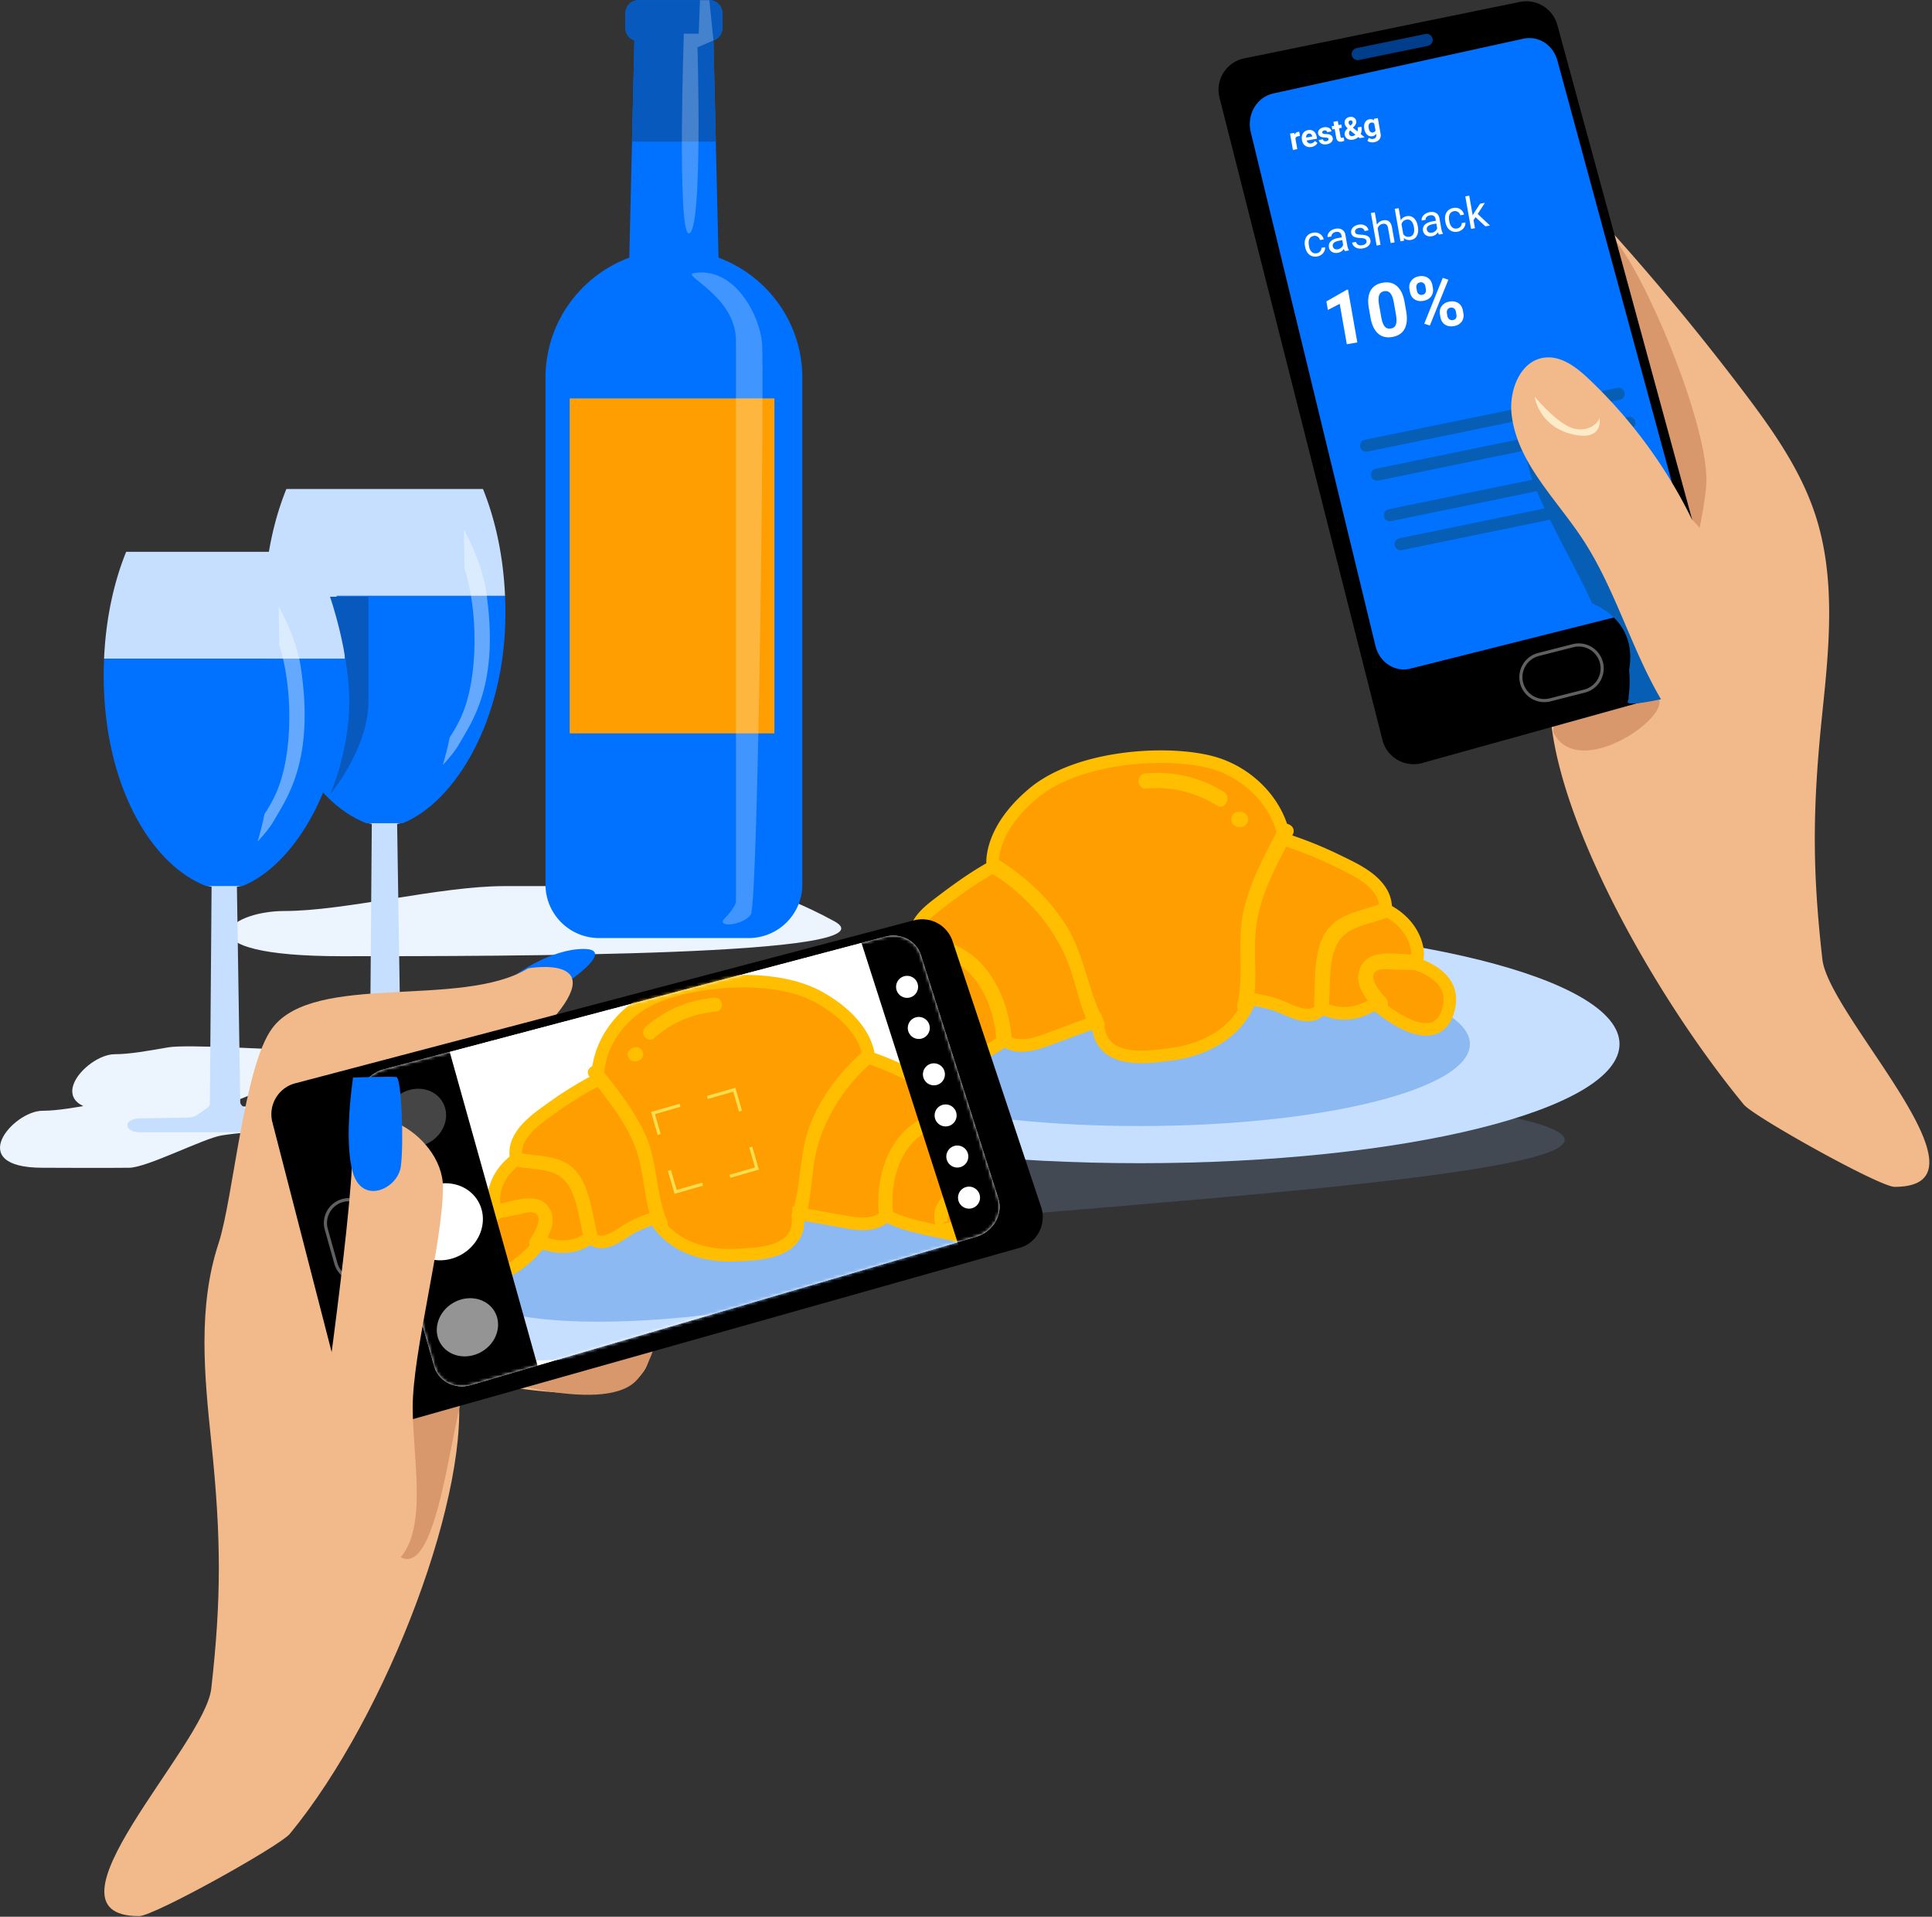 <svg xmlns="http://www.w3.org/2000/svg" width="615" height="610" fill="none">
  <rect width="100%" height="100%" fill="#333333" stroke="none"/>
  <path fill="#ECF4FD" fill-rule="evenodd" d="M234.479 282h-73.92c-20.542 0-50.673 7.923-69.959 7.923-19.285 0-33.649 14.391 18.155 14.391s177.298 0 156.781-11.157C245.02 282 234.479 282 234.479 282zM129.421 334.134h-35.85c-4.935 0-34.11-1.869-40.124-.808-6.124 1.081-12.181 2.172-16.9 2.172-9.353 0-25.123 18.139 0 18.139 6.528 0 18.108.106 27.594 0 5.738-.064 23.72-9.386 29.43-10.295 21.175-3.369 56.712.342 50.912-3.175-9.95-6.033-15.062-6.033-15.062-6.033z" clip-rule="evenodd"/>
  <path fill="#ECF4FD" fill-rule="evenodd" d="M106.421 352.134h-35.85c-4.935 0-34.11-1.869-40.124-.808-6.124 1.081-12.181 2.172-16.9 2.172-9.353 0-25.123 18.139 0 18.139 6.528 0 18.108.106 27.594 0 5.739-.064 23.72-9.386 29.43-10.295 21.175-3.369 56.712.342 50.912-3.175-9.95-6.033-15.062-6.033-15.062-6.033z" clip-rule="evenodd"/>
  <path fill="#8CB9F1" fill-rule="evenodd" d="M338.11 320s-137.57 12.036-127.411 28.497c10.158 16.461 24.549 45.629 115.535 37.899 90.985-7.73 229.01-17.674 146.631-32.559C390.485 338.952 338.11 320 338.11 320z" clip-rule="evenodd" opacity=".165"/>
  <path fill="#C6DFFF" fill-rule="evenodd" d="M515.528 332.269c0 20.941-68.37 37.916-152.707 37.916-84.337 0-152.707-16.975-152.707-37.916 0-20.942 68.37-37.917 152.707-37.917 84.337 0 152.707 16.975 152.707 37.917z" clip-rule="evenodd"/>
  <path fill="#8CB9F1" fill-rule="evenodd" d="M467.9 332.269c0 14.41-47.046 26.09-105.078 26.09-58.033 0-105.078-11.68-105.078-26.09s47.045-26.091 105.078-26.091c58.032 0 105.078 11.681 105.078 26.091z" clip-rule="evenodd"/>
  <path fill="#FF9E00" fill-rule="evenodd" d="M450.726 306.736c.54-1.601.716-3.264.366-4.972-1.144-5.567-5.034-9.72-9.984-12.22.065-1.827-.352-3.688-1.214-5.246-2.881-5.209-9.41-8.023-14.48-10.503-5.351-2.614-10.904-4.818-16.573-6.65a22.441 22.441 0 0 0-.567-2.786c-2.704-9.861-10.883-17.792-20.429-21.087-13.429-4.634-43.937-3.352-58.923 9.204-14.29 11.971-13.063 22.764-12.833 23.377-5.949 3.239-11.539 7.302-16.926 11.407-3.618 2.756-8.171 6.246-7.787 11.345.065.879.292 1.672.609 2.414-4.336 3.938-9.742 6.981-11.909 12.578-1.675 4.326-1.378 9.488 2.549 12.209-3.304 5.635-4.559 16.965 2.659 20.133 3.372 1.479 7.338-1.876 10.19-3.194 5.947-2.743 12.198-4.8 18.011-7.832a49.179 49.179 0 0 0 6.259-3.87c3.503 2.663 8.489 1.657 12.437.253 5.651-2.009 11.215-4.207 16.871-6.184.277 1.203.566 2.411.901 3.625 2.651 9.641 15.377 7.823 23.17 6.74 10.29-1.427 20.42-6.615 24.517-16.692.111-.271.198-.542.296-.814 2.456.355 4.902.84 7.325 1.511 4.283 1.186 11.018 6.062 14.928 1.935.18-.19.307-.41.471-.606 4.213 1.939 8.833 2.444 13.969.21.988-.43 2.081-.968 3.214-1.585 7.218 6.227 19.565 13.443 23.033 2.517 2.636-8.308-3.294-12.829-10.15-15.217z" clip-rule="evenodd"/>
  <path stroke="#FFBE00" stroke-width="4" d="M450.726 306.736c.54-1.601.716-3.264.366-4.972-1.144-5.567-5.034-9.72-9.984-12.22.065-1.827-.352-3.688-1.214-5.246-2.881-5.209-9.41-8.023-14.48-10.503-5.351-2.614-10.904-4.818-16.573-6.65a22.441 22.441 0 0 0-.567-2.786c-2.704-9.861-10.883-17.792-20.429-21.087-13.428-4.634-43.937-3.352-58.923 9.204-14.29 11.971-13.063 22.764-12.833 23.377-5.949 3.239-11.539 7.302-16.926 11.407-3.618 2.756-8.171 6.246-7.787 11.345.065.879.292 1.672.609 2.414-4.336 3.938-9.742 6.981-11.909 12.578-1.675 4.326-1.378 9.488 2.549 12.209-3.304 5.635-4.559 16.965 2.659 20.133 3.372 1.479 7.338-1.876 10.19-3.194 5.947-2.743 12.198-4.8 18.011-7.832a49.179 49.179 0 0 0 6.259-3.87c3.503 2.663 8.489 1.657 12.437.253 5.651-2.009 11.215-4.207 16.871-6.184.277 1.203.566 2.411.901 3.625 2.651 9.641 15.377 7.823 23.17 6.74 10.29-1.427 20.42-6.615 24.517-16.692.111-.271.198-.542.296-.814 2.456.355 4.902.84 7.325 1.511 4.283 1.186 11.018 6.062 14.928 1.935.18-.19.307-.41.471-.606 4.213 1.939 8.833 2.444 13.969.21.988-.43 2.081-.968 3.214-1.585 7.218 6.227 19.565 13.443 23.033 2.517 2.636-8.308-3.294-12.829-10.15-15.217"/>
  <path fill="#FFBE00" fill-rule="evenodd" d="M315.494 277.821c9.839 6.136 17.796 14.548 22.931 24.977 3.914 7.954 4.746 16.897 8.884 24.703 1.464 2.759 5.472.001 4.018-2.741-5.292-9.98-6.048-21.211-12.405-30.941-5.497-8.411-12.775-15.057-21.271-20.357-2.659-1.658-4.789 2.716-2.157 4.359zM407.155 263.428c-4.358 8.119-8.791 16.399-11.056 25.395-2.575 10.222.086 20.601-2.207 30.765-.689 3.057 4.081 4.012 4.769.96 2.06-9.135-.13-18.311 1.482-27.497 1.722-9.814 6.716-18.794 11.373-27.468 1.483-2.766-2.884-4.907-4.361-2.155zM439.646 287.552c-5.938 2.343-13.139 2.969-17.191 8.484-4.562 6.208-3.649 15.956-4.164 23.223-.219 3.084 4.548 4.076 4.769.963.436-6.143-.324-14.421 2.68-19.962 3.024-5.581 10.092-5.98 15.524-8.122 2.899-1.146 1.306-5.74-1.618-4.586zM450.333 303.85c-5.098-.086-14.015-2.097-16.99 3.465-2.825 5.283.964 10.256 4.546 13.905 2.195 2.239 5.371-1.443 3.192-3.667-1.741-1.773-6.813-7.747-1.777-8.957 1.521-.367 3.381-.03 4.931-.004 2.146.035 4.292.073 6.437.108 3.13.052 2.771-4.798-.339-4.85zM293.538 303.679c14.822-.514 22.433 13.436 23.569 26.442.272 3.113 5.124 2.782 4.851-.339-1.381-15.817-11.183-31.563-28.759-30.952-3.13.108-2.787 4.957.339 4.849zM281.037 328.228c3.616.566 7.352.921 10.909 1.795 1.855.457 3.821 1.036 5.244 2.395.614.585 3.016 3.988 1.411 4.811l2.449-.171c-.151-.058-.301-.113-.449-.169-2.908-1.097-5.084 3.254-2.156 4.357 6.016 2.267 5.877-6.838 3.898-10.093-4.009-6.602-13.602-6.637-20.343-7.692-3.087-.482-4.059 4.284-.963 4.767zM364.95 250.968c8.049-.697 15.533 1.13 22.405 5.365 2.667 1.646 4.799-2.729 2.156-4.359-7.54-4.646-16.083-6.62-24.9-5.855-3.115.269-2.786 5.12.339 4.849zM394.538 263.205c.162.001.325.001.487.003 1.313.006 2.343-1.355 2.257-2.594-.098-1.395-1.279-2.248-2.596-2.255a39.653 39.653 0 0 0-.487-.003c-1.315-.008-2.343 1.355-2.257 2.594.098 1.395 1.277 2.248 2.596 2.255z" clip-rule="evenodd"/>
  <path fill="#0172FF" fill-rule="evenodd" d="M228.724 82l-1.626-69.14c1.644-.54 2.842-2.072 2.842-3.9V4.183a4.128 4.128 0 0 0-4.13-4.124h-22.579a4.126 4.126 0 0 0-4.128 4.124V8.96c0 1.828 1.196 3.36 2.842 3.9L200.317 82c-15.565 5.774-26.676 20.708-26.676 38.276v161.196c0 9.421 7.639 17.059 17.066 17.059h47.629c9.425 0 17.064-7.638 17.064-17.059V120.276c0-17.568-11.111-32.502-26.676-38.277z" clip-rule="evenodd"/>
  <path fill="#0759BE" fill-rule="evenodd" d="M229.948 4.18v4.785c0 1.824-1.208 3.364-2.844 3.908l.759 32.193h-26.686l.759-32.193c-1.634-.544-2.844-2.084-2.844-3.908V4.18c0-2.273 1.848-4.122 4.149-4.122h22.56c2.299 0 4.147 1.849 4.147 4.122z" clip-rule="evenodd"/>
  <path fill="#FF9E00" fill-rule="evenodd" d="M181.341 233.387h65.172V126.789h-65.172v106.598z" clip-rule="evenodd"/>
  <path fill="#fff" fill-rule="evenodd" d="M222.815.058l-.395 10.66h-4.741s-2.171 63.564 1.582 63.564c4.542 0 2.764-59.222 2.764-59.222l5.079-2.188L225.801.058h-2.986zM220.84 86.915c-4.095.682 13.428 7.303 13.428 21.517v178.65s-.394 1.973-3.554 5.131c-3.159 3.16 5.926 2.368 8.295-1.184 2.37-3.553 4.344-173.32 3.554-182.004-.79-8.686-8.689-24.282-21.723-22.11z" clip-rule="evenodd" opacity=".248"/>
  <path fill="#C6DFFF" fill-rule="evenodd" d="M153.346 338.019v.159c0 1.188-1.731 2.158-3.849 2.158h-54.1c-2.223 0-3.98-1.044-3.824-2.288v-.101c.129-1.101 1.731-1.984 3.722-2.013l15.56-.276c1.136-.014 2.171-.317 2.895-.811l3.231-2.257c.515-.378.827-.842.827-1.319l.542-69.086a33.744 33.744 0 0 1-1.758-.348h11.605c-.593.144-1.188.261-1.783.362l1.06 68.551c0 .346.181.694.465.998l2.404 2.477c.646.651 1.835 1.071 3.154 1.116l16.231.535c2.016.058 3.618 1.013 3.618 2.143zM160.765 189.639H84.127c.545-12.635 3.078-24.286 7.033-34.026h62.575c3.952 9.74 6.487 21.391 7.03 34.026z" clip-rule="evenodd"/>
  <path fill="#0172FF" fill-rule="evenodd" d="M160.894 195.013c0 34.463-16.257 60.351-32.697 66.964h-11.603C98.913 255.131 84 229.554 84 195.013c0-1.809.052-3.617.128-5.375h76.638c.076 1.758.128 3.566.128 5.375z" clip-rule="evenodd"/>
  <path fill="#fff" fill-rule="evenodd" d="M154.639 187.477c-.871-5.623-3.931-13.566-6.97-18.859.07 4.083.14 8.159.17 12.223 4.155 12.592 4.758 34.109-.954 47.111-1.073 2.443-2.355 4.669-3.742 6.732-.549 2.95-1.36 5.902-2.183 8.774 2.225-2.398 4.071-4.698 5.064-6.464 3.877-6.889 13.354-18.945 8.615-49.517z" clip-rule="evenodd" opacity=".392"/>
  <path fill="#C6DFFF" fill-rule="evenodd" d="M102.346 358.019v.159c0 1.188-1.731 2.158-3.85 2.158H44.399c-2.224 0-3.98-1.044-3.825-2.288v-.101c.129-1.101 1.731-1.984 3.721-2.013l15.561-.276c1.136-.014 2.171-.317 2.895-.811l3.23-2.257c.516-.378.828-.842.828-1.319l.542-69.086a33.726 33.726 0 0 1-1.758-.348h11.606c-.594.144-1.19.261-1.784.362l1.06 68.551c0 .346.18.694.465.998l2.404 2.477c.646.651 1.835 1.071 3.153 1.116l16.232.535c2.016.058 3.618 1.013 3.618 2.143zM109.765 209.639H33.127c.545-12.635 3.078-24.286 7.033-34.026h62.575c3.952 9.74 6.487 21.391 7.03 34.026z" clip-rule="evenodd"/>
  <path fill="#0172FF" fill-rule="evenodd" d="M109.894 215.013c0 34.463-16.257 60.351-32.697 66.964H65.595C47.913 275.131 33 249.554 33 215.013c0-1.809.053-3.617.128-5.375h76.638c.076 1.758.128 3.566.128 5.375z" clip-rule="evenodd"/>
  <path fill="#fff" fill-rule="evenodd" d="M95.68 211.859c-.872-5.623-3.932-13.566-6.97-18.859.07 4.083.14 8.159.169 12.223 4.155 12.592 4.758 34.109-.954 47.112-1.073 2.442-2.355 4.668-3.742 6.731-.549 2.95-1.36 5.902-2.183 8.774 2.225-2.398 4.072-4.698 5.064-6.464 3.877-6.889 13.354-18.944 8.615-49.517z" clip-rule="evenodd" opacity=".392"/>
  <path fill="#F2B98B" fill-rule="evenodd" d="M512.259 72.912a792.347 792.347 0 0 1 42.711 51.682c9.156 12.084 18.095 24.686 22.836 39.087 6.628 20.14 4.499 41.975 2.297 63.062-3.208 30.736-3.208 50.16 0 78.545 2.064 18.26 56.933 72.424 22.986 72.424-4.764 0-44.826-22.338-48-26.192-31.267-37.967-66.365-102.408-61.229-135.701.669-4.335 7.063-3.171 8.684-5.516.788-1.14 2.104-1.773 3.361-2.359 12.542-5.831 25.081-11.663 37.621-17.492a715.808 715.808 0 0 1-31.664-116.431" clip-rule="evenodd"/>
  <path fill="#D8986C" fill-rule="evenodd" d="M494.442 233.019c7.2 14.765 33.786-2.292 33.786-9.422 0-7.128 13.617-51.203 14.913-69.35 1.298-18.15-21.06-71.653-31.279-80.226-10.22-8.571-17.42 158.998-17.42 158.998z" clip-rule="evenodd"/>
  <path fill="#000" fill-rule="evenodd" d="M396.075 18.577L483.807.617a10.235 10.235 0 0 1 11.929 7.334l53.807 197.4c1.48 5.433-1.706 11.038-7.133 12.547l-89.685 24.932c-5.536 1.538-11.254-1.775-12.666-7.342L388.207 31.115c-1.436-5.656 2.147-11.367 7.868-12.538z" clip-rule="evenodd"/>
  <path fill="#0072FF" fill-rule="evenodd" d="M405.264 29.754l79.704-17.448c4.805-1.052 9.547 2.067 10.837 7.125l43.447 160.092c1.344 5.277-1.551 10.723-6.482 12.189l-83.423 20.979c-5.029 1.493-10.224-1.727-11.506-7.134L398.115 41.934c-1.303-5.495 1.951-11.043 7.149-12.18z" clip-rule="evenodd"/>
  <path stroke="#606060" d="M504.395 219.93l-10.96 2.798a7.456 7.456 0 0 1-9.067-5.379c-1.02-3.986 1.389-8.044 5.378-9.063l10.96-2.796a7.454 7.454 0 0 1 9.067 5.377 7.449 7.449 0 0 1-5.378 9.063z" clip-rule="evenodd"/>
  <path fill="#0072FF" fill-rule="evenodd" d="M454.552 14.586l-21.91 4.5a1.926 1.926 0 1 1-.776-3.771l21.912-4.502a1.926 1.926 0 0 1 .774 3.773z" clip-rule="evenodd" opacity=".544"/>
  <path fill="#065EB5" fill-rule="evenodd" d="M515.623 127.217l-80.343 16.507a1.926 1.926 0 1 1-.777-3.773l80.344-16.506a1.925 1.925 0 1 1 .776 3.772zM519.027 136.453l-80.343 16.507a1.927 1.927 0 0 1-.776-3.773l80.343-16.506a1.924 1.924 0 1 1 .776 3.772zM523.161 149.335l-80.343 16.507a1.926 1.926 0 1 1-.776-3.773l80.343-16.506a1.924 1.924 0 1 1 .776 3.772zM526.565 158.571l-80.343 16.507a1.926 1.926 0 0 1-.776-3.773l80.343-16.506a1.924 1.924 0 1 1 .776 3.772z" clip-rule="evenodd"/>
  <path fill="#065EB5" fill-rule="evenodd" d="M533.253 187.464c-4.377-10.695-40.851-75.834-45.715-63.681 0 0-4.863 14.097 0 28.194 4.163 12.066 16.152 32.307 19.22 40.029 7.437 3.128 12.436 9.267 12.18 17.71-.035 1.168-.175 2.329-.36 3.482a34.712 34.712 0 0 1-.183 8.626c.078.315.035.638-.138.964-.043.249-.101.498-.15.745 1.126 1.561 16.444-2.366 16.444-2.366s3.079-23.009-1.298-33.703z" clip-rule="evenodd"/>
  <path fill="#F2B98B" fill-rule="evenodd" d="M538.571 165.278a156.404 156.404 0 0 0-32.772-44.637c-3.953-3.75-8.838-7.532-14.24-6.819-7.587 1-11.217 10.286-10.398 17.891 1.66 15.39 14.143 26.962 22.648 39.898 14.265 21.692 18.663 50.079 38.038 67.362 0 0 34.302-34.145-3.276-73.695z" clip-rule="evenodd"/>
  <path fill="#FDEBC8" fill-rule="evenodd" d="M488.511 126.214s5.107 6.319 10.213 9.236c5.107 2.916 9.727 0 10.456-2.431 0 0 1.459 7.778-8.997 5.104-10.456-2.673-11.672-11.909-11.672-11.909z" clip-rule="evenodd"/>
  <path fill="#fff" d="M413.803 43.3a3.813 3.813 0 0 0-.507.05c-.526.092-.839.33-.94.715l.601 3.405-1.39.245-.918-5.203 1.313-.232.148.614c.195-.527.539-.834 1.033-.92.153-.028.301-.033.443-.015l.217 1.34zm3.695 3.468c-.763.135-1.426.01-1.989-.373-.56-.384-.909-.965-1.047-1.744l-.023-.135c-.092-.522-.074-1.007.056-1.453.129-.449.358-.816.688-1.103.332-.29.736-.476 1.21-.56.712-.125 1.311 0 1.797.377.489.377.807.977.952 1.8l.1.568-3.313.584c.105.332.287.581.548.747.264.165.569.217.915.156.535-.095.92-.362 1.153-.803l.817.644a2.137 2.137 0 0 1-.724.841 2.844 2.844 0 0 1-1.14.454zm-.911-4.242a.89.89 0 0 0-.624.398c-.138.216-.2.5-.187.856l1.933-.341-.019-.11c-.061-.307-.186-.53-.376-.669-.19-.141-.432-.186-.727-.134zm6.313 1.708c-.03-.17-.139-.288-.326-.354-.184-.07-.469-.11-.854-.122-1.283-.042-1.995-.458-2.134-1.25-.082-.462.041-.88.368-1.255.33-.379.804-.623 1.423-.732.661-.116 1.215-.054 1.664.188.453.24.723.61.81 1.106l-1.389.245a.674.674 0 0 0-.279-.456c-.152-.11-.363-.14-.636-.091-.234.04-.406.126-.515.254a.507.507 0 0 0-.121.438c.027.154.121.266.282.337.164.067.425.105.784.114.358.007.663.032.916.077.781.14 1.231.542 1.348 1.205.083.475-.052.895-.408 1.262-.355.363-.855.602-1.5.716a2.835 2.835 0 0 1-1.204-.026 2.01 2.01 0 0 1-.906-.5 1.513 1.513 0 0 1-.444-.829l1.318-.232c.056.245.181.417.374.519.193.102.432.127.717.077.266-.047.458-.132.575-.255a.485.485 0 0 0 .137-.436zm2.945-5.72l.226 1.279.889-.157.18 1.02-.89.156.458 2.597c.034.192.095.324.184.394.088.07.236.087.445.05a2.26 2.26 0 0 0 .403-.105l.185 1.053a2.9 2.9 0 0 1-.819.273c-.975.172-1.558-.233-1.751-1.213l-.494-2.804-.76.134-.18-1.02.76-.133-.226-1.28 1.39-.244zm2.203 4.351a1.64 1.64 0 0 1 .11-.946c.134-.308.414-.673.839-1.095a5.034 5.034 0 0 1-.629-.698 1.787 1.787 0 0 1-.314-.738c-.096-.545-.002-1.017.281-1.417.286-.405.72-.658 1.304-.76.522-.093.978-.013 1.366.24.391.25.628.609.71 1.074.098.558-.097 1.1-.586 1.625l-.47.485 1.455 1.191c.123-.405.145-.832.066-1.281l1.183-.209c.161.91.081 1.685-.24 2.324l1.263 1.031-1.577.278-.434-.35c-.456.431-1.019.706-1.689.824-.693.122-1.279.039-1.76-.25-.481-.292-.774-.735-.878-1.328zm2.508.45a1.79 1.79 0 0 0 .899-.446l-1.662-1.353-.088.09c-.243.294-.335.606-.276.936a.938.938 0 0 0 .384.637c.211.141.458.187.743.136zm-1.26-4.165c.043.24.237.518.584.834l.327-.31c.167-.156.276-.297.327-.425a.76.76 0 0 0 .037-.433.581.581 0 0 0-.251-.387.63.63 0 0 0-.489-.098.646.646 0 0 0-.447.277c-.096.15-.125.33-.088.542zm4.992 1.836c-.14-.798-.065-1.474.228-2.028.295-.554.765-.889 1.41-1.002.57-.1 1.049.016 1.435.352l-.029-.501 1.26-.222.887 5.03c.08.455.046.87-.103 1.242a2.01 2.01 0 0 1-.735.923c-.344.243-.767.408-1.271.497a2.87 2.87 0 0 1-1.156-.034c-.389-.087-.697-.234-.926-.442l.467-.954c.414.326.868.446 1.362.36.369-.066.638-.216.808-.45.171-.232.224-.53.16-.892l-.049-.279c-.256.42-.646.675-1.169.767a1.878 1.878 0 0 1-1.648-.463c-.471-.423-.778-1.038-.92-1.846l-.011-.058zm1.408-.144c.083.472.243.825.479 1.061a.92.92 0 0 0 .85.262c.423-.075.698-.287.825-.636l-.386-2.188c-.242-.285-.57-.39-.983-.318a.928.928 0 0 0-.717.548c-.141.306-.164.73-.068 1.271zM419.153 80.592a1.823 1.823 0 0 0 1.093-.61c.285-.327.409-.696.374-1.107l1.178-.207c.051.421-.022.843-.221 1.267a2.868 2.868 0 0 1-.904 1.09c-.4.302-.847.496-1.341.583-.992.175-1.84-.015-2.544-.571-.701-.562-1.152-1.417-1.355-2.566l-.037-.209c-.125-.709-.106-1.362.057-1.96.163-.598.46-1.092.891-1.483.435-.392.985-.646 1.649-.763.817-.144 1.538-.019 2.163.375.629.394 1.031.978 1.204 1.752l-1.178.208c-.119-.465-.367-.819-.743-1.063-.372-.249-.794-.332-1.265-.249-.633.112-1.084.428-1.354.947-.265.514-.322 1.202-.17 2.064l.041.236c.148.839.435 1.455.861 1.847.425.392.959.532 1.601.419zm8.947-.669c-.097-.13-.2-.376-.31-.736-.473.703-1.111 1.126-1.915 1.267-.718.127-1.343.03-1.877-.293a2.016 2.016 0 0 1-.96-1.427c-.133-.759.05-1.397.551-1.916.505-.524 1.28-.878 2.326-1.063l1.211-.213-.101-.573c-.076-.435-.267-.758-.573-.968-.306-.214-.713-.276-1.22-.187-.444.078-.797.256-1.058.534-.261.277-.364.575-.307.894l-1.253.22c-.064-.363.002-.736.199-1.117a2.7 2.7 0 0 1 .908-.993c.409-.276.879-.46 1.408-.554.84-.148 1.534-.053 2.084.285.55.333.898.867 1.046 1.6l.591 3.352c.118.669.297 1.186.537 1.55l.019.108-1.306.23zm-2.234-.584a2.224 2.224 0 0 0 1.058-.5c.314-.263.521-.57.621-.921l-.263-1.495-.976.173c-1.526.269-2.21.85-2.053 1.743.069.39.253.673.552.847.299.174.653.225 1.061.153zm9.137-2.625c-.059-.337-.233-.574-.521-.713-.285-.144-.755-.228-1.412-.251-.652-.024-1.181-.097-1.587-.22-.401-.124-.714-.3-.94-.529a1.654 1.654 0 0 1-.426-.882c-.105-.597.057-1.146.487-1.648.434-.502 1.044-.823 1.83-.961.825-.146 1.532-.05 2.119.286.591.335.945.835 1.062 1.5l-1.252.22c-.06-.341-.258-.61-.593-.805-.331-.196-.716-.255-1.156-.178-.453.08-.79.241-1.011.484a.948.948 0 0 0-.248.842c.053.3.212.506.477.617.265.11.719.18 1.363.21.648.03 1.183.107 1.603.232.42.125.746.308.978.55.236.235.388.548.457.939.115.65-.053 1.22-.504 1.706-.452.483-1.093.797-1.923.943-.584.103-1.118.09-1.603-.037a2.595 2.595 0 0 1-1.209-.675 2.146 2.146 0 0 1-.589-1.138l1.245-.22c.096.413.321.716.674.908.357.188.791.236 1.303.146.471-.084.831-.244 1.081-.483.253-.243.351-.524.295-.843zm3.325-5.195c.433-.775 1.091-1.24 1.975-1.397 1.54-.271 2.469.46 2.789 2.195l.849 4.813-1.246.22-.85-4.82c-.097-.525-.286-.891-.568-1.1-.278-.211-.666-.272-1.164-.184-.404.07-.74.241-1.007.51-.267.27-.455.594-.564.974l.915 5.19-1.245.22-1.823-10.34 1.245-.22.694 3.939zm13.016.634c.197 1.113.099 2.053-.294 2.821-.392.764-1.02 1.221-1.881 1.373-.921.163-1.689-.037-2.307-.6l.088.853-1.144.202-1.824-10.341 1.246-.22.68 3.858c.393-.713 1.031-1.147 1.915-1.303.884-.156 1.637.056 2.257.637.625.579 1.04 1.45 1.245 2.612l.019.108zm-1.27.078c-.15-.848-.429-1.474-.838-1.879-.409-.404-.921-.553-1.536-.444-.821.145-1.344.63-1.569 1.457l.556 3.15c.516.696 1.178.972 1.985.83.597-.105 1.021-.418 1.272-.94.25-.52.294-1.245.13-2.174zm7.971 2.412c-.098-.13-.201-.376-.311-.736-.473.703-1.111 1.126-1.914 1.267-.718.127-1.344.03-1.878-.293a2.017 2.017 0 0 1-.959-1.427c-.134-.759.05-1.397.55-1.916.505-.524 1.28-.878 2.326-1.063l1.212-.213-.101-.573c-.077-.435-.268-.758-.574-.967-.306-.215-.712-.277-1.22-.188-.444.078-.797.256-1.058.534-.261.277-.363.575-.307.894l-1.252.22c-.064-.363.002-.736.198-1.117a2.7 2.7 0 0 1 .908-.993c.409-.276.879-.46 1.409-.554.839-.148 1.534-.053 2.084.285.549.333.898.867 1.045 1.6l.591 3.352c.118.669.297 1.186.538 1.55l.019.108-1.306.23zm-2.235-.584a2.224 2.224 0 0 0 1.058-.5c.314-.263.522-.57.622-.921l-.264-1.495-.976.173c-1.526.269-2.21.85-2.053 1.743.069.39.253.673.552.847.299.174.653.225 1.061.153zm8.003-1.342a1.822 1.822 0 0 0 1.094-.61c.284-.327.409-.696.374-1.106l1.178-.208c.051.421-.023.844-.221 1.267-.198.424-.5.787-.905 1.09-.4.302-.847.496-1.34.584-.992.174-1.84-.016-2.545-.572-.7-.562-1.152-1.417-1.354-2.566l-.037-.209c-.125-.709-.106-1.362.057-1.96.163-.598.46-1.092.891-1.483.435-.391.985-.646 1.649-.763.817-.144 1.538-.019 2.162.376.63.393 1.031.977 1.205 1.752l-1.178.207c-.119-.465-.367-.819-.743-1.063-.373-.249-.794-.332-1.266-.249-.632.112-1.084.428-1.353.947-.266.514-.322 1.202-.17 2.064l.041.236c.148.839.435 1.455.86 1.847.426.392.96.532 1.601.419zm5.889-3.607l-.637.953.451 2.558-1.245.22-1.824-10.341 1.246-.22 1.103 6.254.525-.918 1.846-2.797 1.515-.267-2.298 3.543 3.912 3.683-1.461.257-3.133-2.925zM432.064 108.97l-3.335.588-2.267-12.857-3.764 1.937-.478-2.712 6.52-3.72.357-.063 2.967 16.827zm15.556-9.907c.409 2.324.242 4.186-.503 5.586-.745 1.401-2.044 2.265-3.898 2.592-1.831.323-3.338-.034-4.521-1.071-1.182-1.037-1.983-2.681-2.404-4.931l-.545-3.093c-.414-2.347-.243-4.213.512-5.6.762-1.388 2.059-2.243 3.89-2.566 1.832-.323 3.338.034 4.521 1.071 1.181 1.03 1.982 2.67 2.402 4.92l.546 3.092zm-3.934-2.805c-.246-1.392-.616-2.37-1.112-2.933-.49-.572-1.139-.787-1.946-.645-.785.139-1.312.545-1.582 1.22-.264.665-.294 1.642-.09 2.93l.72 4.086c.242 1.37.606 2.356 1.093 2.961.494.595 1.152.82 1.976.675.815-.144 1.347-.567 1.596-1.27.249-.702.266-1.712.049-3.031l-.704-3.993zm4.981-4.21c-.181-1.03.006-1.925.563-2.681.555-.764 1.375-1.242 2.46-1.434 1.1-.194 2.041-.03 2.823.49.781.513 1.267 1.312 1.458 2.397l.147.83c.183 1.04-.005 1.933-.563 2.682-.558.749-1.379 1.22-2.464 1.41-1.093.193-2.033.034-2.821-.478-.782-.52-1.268-1.32-1.458-2.396l-.145-.82zm2.373.498c.081.462.278.812.59 1.05.318.23.692.307 1.123.23.431-.075.748-.278.952-.607.204-.33.263-.733.179-1.21l-.15-.854c-.082-.462-.274-.813-.579-1.052-.304-.24-.679-.321-1.125-.242-.423.074-.74.277-.952.608-.213.323-.275.735-.187 1.235l.149.842zm7.326 7.538c-.183-1.039.008-1.934.574-2.684.565-.758 1.386-1.232 2.463-1.422 1.092-.192 2.029-.032 2.809.48.787.505 1.278 1.307 1.472 2.407l.146.83c.182 1.032-.002 1.925-.551 2.68-.55.748-1.375 1.218-2.476 1.412-1.108.196-2.052.033-2.834-.487-.782-.521-1.266-1.308-1.452-2.362l-.151-.854zm2.375.509c.074.423.277.76.607 1.012.329.251.702.34 1.118.267.938-.166 1.316-.768 1.133-1.807l-.155-.877c-.081-.461-.277-.808-.588-1.038-.311-.239-.683-.32-1.114-.244-.43.076-.752.28-.963.61-.213.323-.276.727-.191 1.212l.153.865zm-5.586 3.008l-1.782-.59 5.89-14.58 1.781.59-5.889 14.58z"/>
  <path fill="#0072FF" fill-rule="evenodd" d="M164.552 309.957S175.488 302 185.748 302c10.26 0-4.236 9.945-4.236 9.945l-16.96-1.988z" clip-rule="evenodd"/>
  <path fill="#F2B98B" fill-rule="evenodd" d="M168.128 308.161c-21.172 12.954-67.882 1.128-81.38 18.947-9.157 12.085-12.457 54.26-17.198 68.661-6.627 20.14-4.5 41.974-2.297 63.062 3.208 30.736 3.208 50.16 0 78.545-2.064 18.26-56.933 72.423-22.986 72.423 4.764 0 44.826-22.337 48-26.191 31.267-37.968 58.437-110.284 53.301-143.576-.669-4.336 71.522 18.799 60.048-17.492-.492-1.554-62.908 18.077-64.165 17.492-12.541-5.831-25.081-11.663-37.62-17.492 13.805-37.827 46.635-71.562 69.511-95.432 22.876-23.87-5.214-18.947-5.214-18.947z" clip-rule="evenodd"/>
  <path fill="#D8986C" fill-rule="evenodd" d="M149.995 436.732c-7.2 9.404-10.616 89.561-31.078 47.107C98.455 441.384 158.087 378 188.316 378s25.599 53.383 12.8 62.604c-12.8 9.221-51.121-3.872-51.121-3.872z" clip-rule="evenodd"/>
  <path fill="#000" fill-rule="evenodd" d="M331.408 384.106l-28.186-84.583a10.19 10.19 0 0 0-12.262-6.634L93.976 344.76c-5.421 1.429-8.668 6.966-7.268 12.397l23.149 89.738c1.43 5.539 7.132 8.819 12.635 7.265l202.023-57.028c5.592-1.578 8.732-7.51 6.893-13.026z" clip-rule="evenodd"/>
  <path fill="#fff" fill-rule="evenodd" d="M317.767 381.347l-24.633-77.406c-1.485-4.666-6.535-7.203-11.537-5.797l-159.66 42.233c-5.219 1.468-8.474 6.675-7.283 11.656l23.439 82.371c1.216 5.079 6.579 7.956 11.879 6.37l160.852-47.2c5.386-1.611 8.549-7.179 6.943-12.227z" clip-rule="evenodd"/>
  <path fill="#fff" fill-rule="evenodd" d="M317.767 381.347l-24.633-77.406c-1.485-4.666-6.535-7.203-11.537-5.797l-159.66 42.233c-5.219 1.468-8.474 6.675-7.283 11.656l23.439 82.371c1.216 5.079 6.579 7.956 11.879 6.37l160.852-47.2c5.386-1.611 8.549-7.179 6.943-12.227z" clip-rule="evenodd"/>
  <mask id="a" width="245" height="224" x="92" y="256" maskUnits="userSpaceOnUse">
    <path fill="#fff" fill-rule="evenodd" d="M317.767 381.347l-24.633-77.406c-1.485-4.666-6.535-7.203-11.537-5.797l-159.66 42.233c-5.219 1.468-8.474 6.675-7.283 11.656l23.439 82.371c1.216 5.079 6.579 7.956 11.879 6.37l160.852-47.2c5.386-1.611 8.549-7.179 6.943-12.227z" clip-rule="evenodd"/>
  </mask>
  <g mask="url(#a)">
    <path fill="#C6DFFF" fill-rule="evenodd" d="M104.157 415.464c3.33 18.883 68.53 23.169 145.629 9.575 77.098-13.595 136.901-39.922 133.571-58.806-3.329-18.883-68.53-23.169-145.629-9.575-77.098 13.595-136.901 39.922-133.571 58.806z" clip-rule="evenodd"/>
    <path fill="#8CB9F1" fill-rule="evenodd" d="M147.153 408.574c2.291 12.994 47.156 15.943 100.208 6.588 53.051-9.354 94.202-27.47 91.91-40.464-2.291-12.994-47.155-15.943-100.207-6.588-53.052 9.354-94.202 27.47-91.911 40.464z" clip-rule="evenodd"/>
    <path fill="#FF9E00" fill-rule="evenodd" d="M158.327 385.978c-.749-1.357-1.176-2.828-1.13-4.425.156-5.202 3.049-9.57 7.175-12.617-.352-1.637-.268-3.382.271-4.925 1.802-5.159 7.321-8.743 11.559-11.791 4.474-3.215 9.2-6.092 14.089-8.653a20.223 20.223 0 0 1 .073-2.603c.896-9.324 7.106-17.786 15.306-22.287 11.537-6.331 39.635-10.066 55.343-1.148 14.978 8.503 15.582 18.43 15.47 19.02 5.957 1.966 11.717 4.734 17.299 7.571 3.748 1.905 8.469 4.322 8.933 8.981.081.802 0 1.554-.171 2.274 4.594 2.855 10.022 4.732 12.898 9.432 2.223 3.631 2.777 8.333-.377 11.416 3.92 4.55 6.88 14.565.786 18.578-2.846 1.875-7.008-.514-9.826-1.246-5.876-1.52-11.919-2.372-17.719-4.174a45.711 45.711 0 0 1-6.341-2.486c-2.777 2.963-7.496 2.856-11.331 2.222-5.488-.906-10.926-1.995-16.412-2.87a80.518 80.518 0 0 1-.244 3.412c-.883 9.117-12.809 9.519-20.106 9.792-9.636.363-19.728-2.691-25.084-11.12-.145-.226-.268-.457-.401-.686a55.227 55.227 0 0 0-6.455 2.536c-3.727 1.756-9.105 7.232-13.339 4.138-.195-.143-.346-.32-.527-.471-3.542 2.424-7.685 3.62-12.738 2.429a38.316 38.316 0 0 1-3.192-.914c-5.603 6.772-15.738 15.258-20.656 5.962-3.738-7.068.961-12.095 6.847-15.347z" clip-rule="evenodd"/>
    <path stroke="#FFBE00" stroke-width="4" d="M158.327 385.978c-.749-1.357-1.176-2.828-1.13-4.425.156-5.202 3.049-9.57 7.175-12.617-.352-1.637-.268-3.382.271-4.925 1.802-5.159 7.321-8.743 11.559-11.791 4.474-3.215 9.2-6.092 14.089-8.653a20.223 20.223 0 0 1 .073-2.603c.896-9.324 7.106-17.786 15.306-22.287 11.537-6.331 39.635-10.066 55.343-1.148 14.978 8.503 15.582 18.43 15.47 19.02 5.957 1.966 11.717 4.734 17.299 7.571 3.748 1.905 8.469 4.322 8.933 8.981.081.802 0 1.554-.171 2.274 4.594 2.856 10.022 4.732 12.898 9.432 2.223 3.631 2.777 8.333-.377 11.416 3.92 4.55 6.88 14.565.786 18.578-2.846 1.875-7.008-.514-9.826-1.246-5.876-1.52-11.919-2.372-17.719-4.174a45.711 45.711 0 0 1-6.341-2.486c-2.777 2.963-7.496 2.855-11.331 2.222-5.488-.906-10.926-1.995-16.412-2.87a80.518 80.518 0 0 1-.244 3.412c-.883 9.117-12.809 9.519-20.106 9.792-9.636.363-19.728-2.691-25.084-11.12-.145-.226-.268-.457-.401-.686a55.227 55.227 0 0 0-6.455 2.536c-3.727 1.756-9.105 7.232-13.339 4.138-.195-.143-.346-.32-.527-.471-3.542 2.424-7.685 3.62-12.738 2.429a38.316 38.316 0 0 1-3.192-.914c-5.603 6.772-15.739 15.258-20.656 5.962-3.738-7.068.961-12.095 6.847-15.347"/>
    <path fill="#FFBE00" fill-rule="evenodd" d="M277.341 338.228c-8.013 7.109-13.944 15.969-16.971 26.196-2.307 7.799-1.637 15.996-4.173 23.697-.897 2.722-5.002.878-4.112-1.827 3.243-9.847 2.139-20.094 6.395-29.886 3.681-8.465 9.272-15.624 16.193-21.765 2.166-1.921 4.812 1.682 2.668 3.585zM191.239 339.945c5.282 6.622 10.658 13.377 14.167 21.125 3.989 8.804 3.216 18.588 6.937 27.384 1.118 2.646-3.09 4.272-4.207 1.631-3.344-7.907-2.808-16.531-5.751-24.555-3.143-8.572-9.145-15.868-14.789-22.943-1.799-2.256 1.852-4.886 3.643-2.642zM165.39 366.905c5.803 1.16 12.487.571 17.074 4.893 5.163 4.866 5.886 13.802 7.519 20.272.694 2.744-3.506 4.403-4.206 1.632-1.381-5.469-2.009-13.054-5.641-17.568-3.657-4.548-10.184-3.774-15.492-4.835-2.834-.568-2.112-4.966.746-4.394zM158.225 383.313c4.647-.894 12.478-4.138 16.087.4 3.428 4.311.758 9.402-1.934 13.267-1.648 2.37-5.141-.441-3.503-2.795 1.307-1.878 4.99-8.078.192-8.361-1.449-.088-3.096.515-4.509.787l-5.868 1.129c-2.853.549-3.3-3.882-.465-4.427zM301.549 358.022c-13.633 1.913-18.362 15.711-17.321 27.619.249 2.851-4.24 3.33-4.489.472-1.266-14.482 5.178-30.251 21.345-32.517 2.879-.405 3.34 4.022.465 4.426zM316.903 378.152c-3.215 1.09-6.574 2.009-9.687 3.367-1.623.709-3.327 1.547-4.411 3-.468.626-2.12 4.079-.52 4.564l-2.267.239.383-.225c2.484-1.455 5.169 2.119 2.668 3.583-5.138 3.009-6.466-5.223-5.177-8.475 2.609-6.595 11.374-8.165 17.368-10.196 2.746-.93 4.396 3.211 1.643 4.143zM227.833 321.945c-7.471.662-14.021 3.509-19.626 8.429-2.176 1.911-4.824-1.691-2.668-3.585 6.15-5.397 13.645-8.546 21.829-9.27 2.891-.258 3.365 4.17.465 4.426zM202.738 337.722c-.147.026-.297.052-.445.081-1.199.215-2.359-.846-2.477-1.978-.134-1.273.809-2.231 2.012-2.449.148-.028.297-.055.445-.081 1.201-.217 2.359.846 2.478 1.977.134 1.274-.808 2.232-2.013 2.45z" clip-rule="evenodd"/>
    <path fill="#000" fill-rule="evenodd" d="M171.188 434.882l-28.191-100.67-31.188 8.221 27.233 103.082 32.146-10.633zM337.933 387.958l-33.421-99.057-30.715 9.843 32.591 101.515 31.545-12.301z" clip-rule="evenodd"/>
    <path fill="#fff" fill-rule="evenodd" d="M306.557 378.211a3.5 3.5 0 1 1 3.813 5.872 3.5 3.5 0 0 1-3.813-5.872zM299.106 352.048a3.5 3.5 0 1 1 3.812 5.871 3.5 3.5 0 0 1-3.812-5.871zM290.565 324.208a3.5 3.5 0 1 1 3.812 5.873 3.5 3.5 0 0 1-3.812-5.873zM302.831 365.13a3.5 3.5 0 1 1 3.813 5.871 3.5 3.5 0 0 1-3.813-5.871zM295.38 338.967a3.5 3.5 0 1 1 3.813 5.872 3.5 3.5 0 0 1-3.813-5.872zM286.84 311.127a3.5 3.5 0 1 1 3.812 5.871 3.5 3.5 0 1 1-3.812-5.871zM134.956 378.436c6.217-3.59 13.944-1.847 17.258 3.892 3.314 5.74.959 13.303-5.258 16.892-6.218 3.59-13.945 1.848-17.259-3.892-3.313-5.739-.959-13.302 5.259-16.892z" clip-rule="evenodd"/>
    <path fill="#fff" fill-rule="evenodd" d="M127.75 347.955c4.783-2.761 10.675-1.51 13.16 2.794 2.485 4.305.623 10.033-4.16 12.795-4.783 2.761-10.675 1.51-13.161-2.795-2.485-4.304-.622-10.032 4.161-12.794z" clip-rule="evenodd" opacity=".27"/>
    <path fill="#fff" fill-rule="evenodd" d="M144.295 414.613c4.783-2.762 10.675-1.511 13.16 2.794 2.486 4.305.623 10.033-4.16 12.794-4.783 2.762-10.675 1.511-13.16-2.794-2.486-4.305-.623-10.033 4.16-12.794z" clip-rule="evenodd" opacity=".582"/>
  </g>
  <path stroke="#606060" d="M103.873 391.23l3.043 10.843a7.423 7.423 0 0 0 9.151 5.14c3.944-1.105 6.244-5.202 5.137-9.149l-3.045-10.842a7.422 7.422 0 0 0-9.149-5.141 7.416 7.416 0 0 0-5.137 9.149z" clip-rule="evenodd"/>
  <path fill="#0759BE" fill-rule="evenodd" d="M105.053 252.866s12.227-14.669 12.227-29.524v-33.426h-12.227s6.114 17.422 6.114 33.426c0 16.005-6.114 29.524-6.114 29.524z" clip-rule="evenodd"/>
  <path fill="#F2B98B" fill-rule="evenodd" d="M100 470.638s12.164-83.111 12.164-104.239S141 360.063 141 377.771s-9.626 52.278-9.626 70.065 5.684 41.83-6.763 50.496C112.164 506.998 100 470.638 100 470.638z" clip-rule="evenodd"/>
  <path fill="#0072FF" fill-rule="evenodd" d="M112.401 342.912s-3.114 19.804-.085 30.226c3.028 10.422 14.267 5.22 15.265-1.879.998-7.099.269-28.267-1.409-28.503-1.678-.236-13.771.156-13.771.156z" clip-rule="evenodd"/>
  <path stroke="#F9DE4D" d="M216.453 351.763l-8.586 2.462 1.956 6.82M223.646 376.847l-8.586 2.462-1.956-6.82M225.17 349.264l8.586-2.462 1.955 6.819M232.363 374.347l8.585-2.462-1.955-6.819"/>
</svg>
